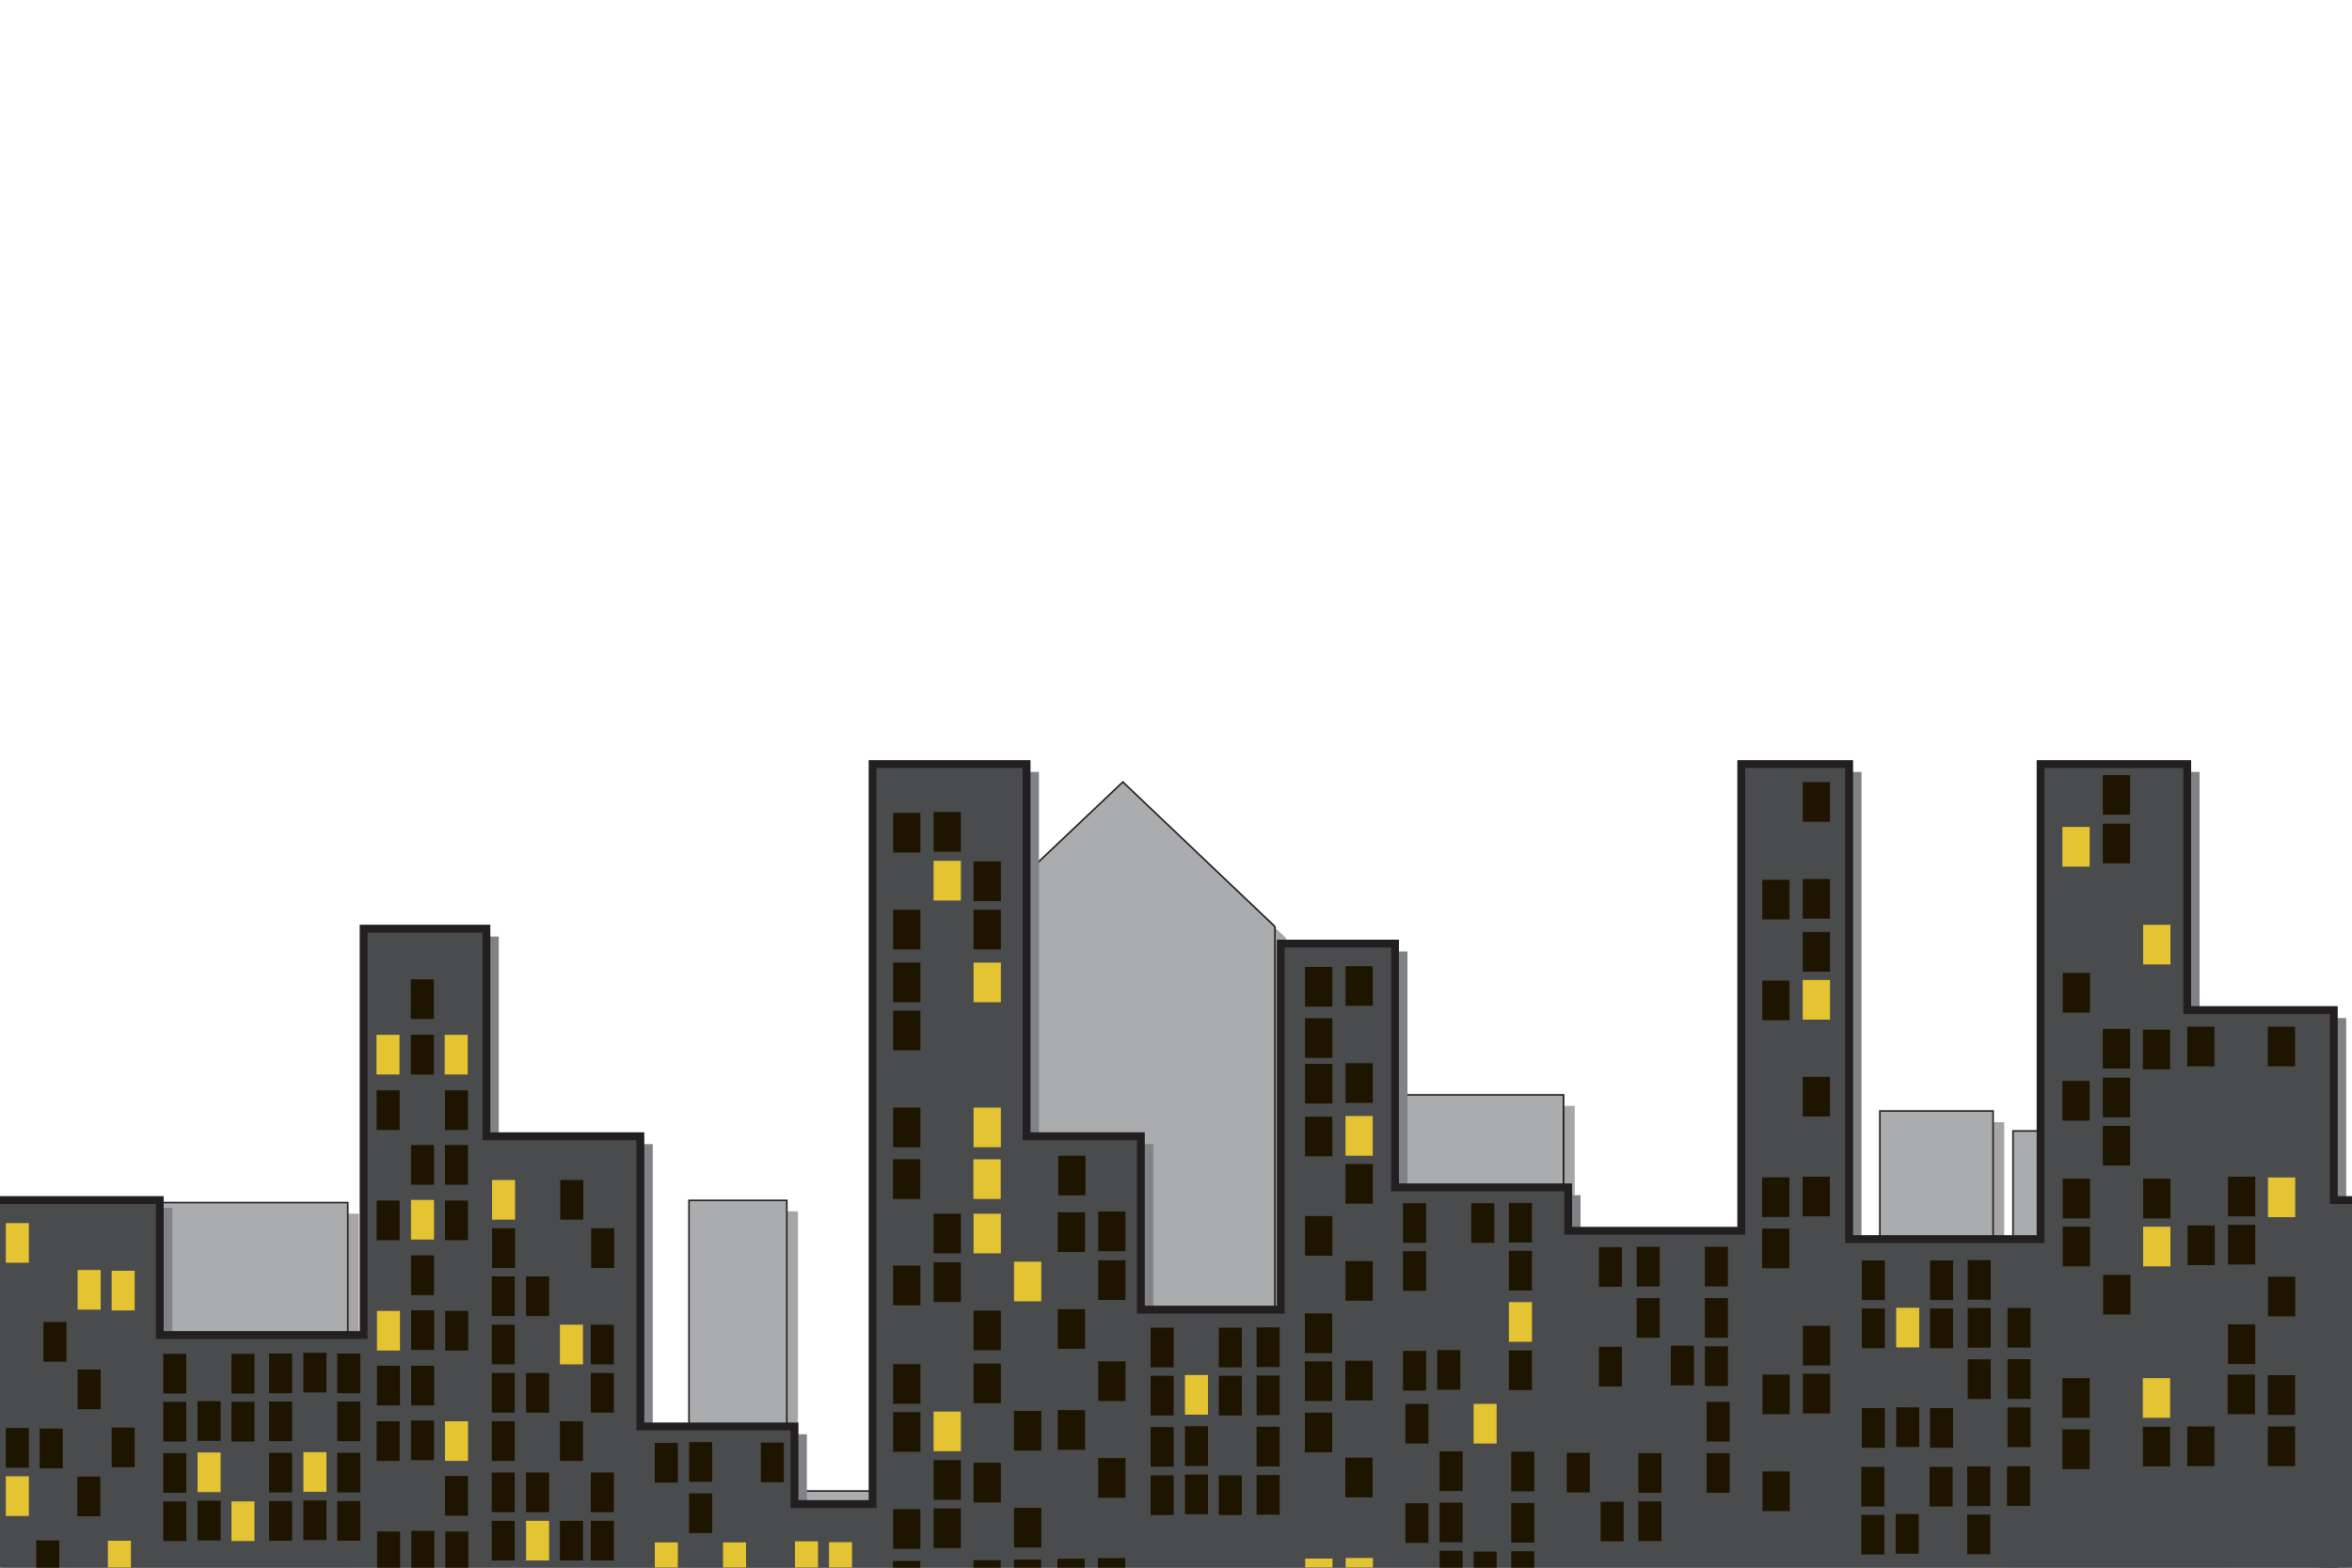 <?xml version="1.0" encoding="UTF-8"?>
<svg id="Layer_1" xmlns="http://www.w3.org/2000/svg" version="1.1" viewBox="0 0 1500 1000">
  <!-- Generator: Adobe Illustrator 29.3.1, SVG Export Plug-In . SVG Version: 2.1.0 Build 151)  -->
  <defs>
    <style>
      .window {
        
      }

      .window-dark {
        fill: #1d1500;
      }

      .window-lit {
        fill: #e4c432;
        filter: drop-shadow(0 0 8px #e4c432)
      }


      .st0 {
        stroke-width: 5px;
      }

      .st0, .st1, .st2, .st3 {
        stroke: #231f20;
        stroke-miterlimit: 10;
      }

      .st0, .st4 {
        fill: #4a4b4c;
      }

      .st1 {
        fill: #1d1500;
      }

      .st1, .st2 {
        stroke-width: 2px;
      }

      .st2 {
        fill: #e4c432;
      }

      .st5 {
        opacity: .4;
      }

      .st6 {
        fill: #808285;
      }

      .st7 {
        fill: #231f20;
      }

      .st3 {
        fill: none;
        stroke-width: 5px;
      }

      .st8 {
        fill: #aaacae;
      }
    </style>
  </defs>
  <g id="Layer_2">
    <g class="st5">
      <rect class="st7" x="94" y="774.7" width="134.5" height="258.8"/>
      <path class="st7" d="M229,1034H93.4v-259.8h135.5v259.8h0ZM94.5,1033h133.5v-257.8H94.5v257.8Z"/>
      <rect class="st7" x="446.1" y="773.2" width="62.4" height="258.8"/>
      <path class="st7" d="M508.9,1032.5h-63.4v-259.8h63.4v259.8ZM446.6,1031.5h61.4v-257.8h-61.4v257.8Z"/>
      <rect class="st7" x="869.2" y="705.9" width="134.5" height="289.8"/>
      <path class="st7" d="M1004.3,996.2h-135.5v-290.8h135.5v290.8h0ZM869.8,995.2h133.5v-288.8h-133.5v288.8h0Z"/>
      <polygon class="st7" points="819.7 1033.7 625.5 1033.7 625.5 598.6 722.7 506.4 819.7 598.6 819.7 1033.7"/>
      <path class="st7" d="M820.2,1034.2h-195.3v-435.8l.2-.2,97.6-92.5,97.5,92.7v435.8h0ZM626,1033.2h193.3v-434.3l-96.5-91.8-96.8,91.8v434.3h0Z"/>
      <rect class="st7" x="1205.6" y="716.3" width="72.2" height="289.8"/>
      <path class="st7" d="M1278.2,1006.6h-73.2v-290.8h73.2v290.8h0ZM1206.1,1005.6h71.2v-288.8h-71.2v288.8h0Z"/>
      <rect class="st7" x="1290.4" y="729" width="134.5" height="289.8"/>
      <path class="st7" d="M1425.5,1019.2h-135.5v-290.8h135.5v290.8ZM1290.9,1018.2h133.5v-288.8h-133.5v288.8Z"/>
      <rect class="st7" x="47.7" y="958.6" width="1464.9" height="170.9"/>
      <path class="st7" d="M1513.1,1130H47.2v-171.9h1465.9v171.9ZM48.2,1129h1463.9v-169.9H48.2v169.9Z"/>
    </g>
    <g>
      <rect class="st8" x="87.3" y="767.1" width="134.5" height="258.8"/>
      <path class="st7" d="M222.4,1026.4H86.8v-259.8h135.5v259.8h0ZM87.8,1025.4h133.5v-257.8H87.8v257.8Z"/>
      <rect class="st8" x="439.4" y="765.7" width="62.4" height="258.8"/>
      <path class="st7" d="M502.3,1025h-63.4v-259.8h63.4v259.8ZM439.9,1024h61.4v-257.8h-61.4v257.8Z"/>
      <rect class="st8" x="862.6" y="698.4" width="134.5" height="289.8"/>
      <path class="st7" d="M997.7,988.7h-135.5v-290.8h135.5v290.8h0ZM863.1,987.7h133.5v-288.8h-133.5v288.8h0Z"/>
      <polygon class="st8" points="813.1 1026.1 618.8 1026.1 618.8 591.1 716.1 498.9 813.1 591.1 813.1 1026.1"/>
      <path class="st7" d="M813.6,1026.6h-195.3v-435.8l.2-.2,97.6-92.5,97.5,92.7v435.8h0ZM619.3,1025.6h193.3v-434.3l-96.5-91.8-96.8,91.8v434.3h0Z"/>
      <rect class="st8" x="1198.9" y="708.8" width="72.2" height="289.8"/>
      <path class="st7" d="M1271.6,999h-73.2v-290.8h73.2v290.8h0ZM1199.4,998h71.2v-288.8h-71.2v288.8h0Z"/>
      <rect class="st8" x="1283.8" y="721.4" width="134.5" height="289.8"/>
      <path class="st7" d="M1418.8,1011.7h-135.5v-290.8h135.5v290.8h0ZM1284.3,1010.7h133.5v-288.8h-133.5v288.8h0Z"/>
      <rect class="st8" x="41.1" y="951.1" width="1464.9" height="170.9"/>
      <path class="st7" d="M1506.5,1122.5H40.6v-171.9h1465.9v171.9ZM41.6,1121.5h1463.9v-169.9H41.6v169.9Z"/>
    </g>
  </g>
  <g id="Layer_4">
    <polygon class="st6" points="1402.8 649.4 1402.8 492.4 1309.3 492.4 1309.3 795.4 1187.2 795.4 1187.2 492.4 1118.4 492.4 1118.4 790.1 1008 790.1 1008 762.4 897.6 762.4 897.6 606.9 824.7 606.9 824.7 840.4 735.5 840.4 735.5 729.8 662.6 729.8 662.6 492.4 564.4 492.4 564.4 964.4 514.6 964.4 514.6 914.9 416.3 914.9 416.3 729.8 318.1 729.8 318.1 597.4 239.8 597.4 239.8 856.6 109.9 856.6 109.9 770.5 .8 770.5 .8 1032.4 109.9 1032.4 239.8 1032.4 318.1 1032.4 416.3 1032.4 514.6 1032.4 564.4 1032.4 662.6 1032.4 735.5 1032.4 824.7 1032.4 897.6 1032.4 1008 1032.4 1118.4 1032.4 1187.2 1032.4 1309.3 1032.4 1402.8 1032.4 1496.3 1032.4 1496.3 649.4 1402.8 649.4"/>
  </g>
  <g id="Layer_11" data-name="Layer_1">
    <rect class="window window-dark" x="238.5" y="678.2" width="14.7" height="25.3"/>
    <rect class="window window-dark" x="260.4" y="677.8" width="14.7" height="25.3"/>
    <rect class="window window-dark" x="282" y="678.2" width="14.7" height="25.3"/>
    <rect class="window window-dark" x="238.5" y="713.2" width="14.7" height="25.3"/>
    <rect class="window window-dark" x="260.4" y="713.2" width="14.7" height="25.3"/>
    <rect class="window window-dark" x="282" y="713.2" width="14.7" height="25.3"/>
    <polygon class="st0" points="1394.9 644.3 1394.9 487.4 1301.4 487.4 1301.4 790.4 1179.3 790.4 1179.3 487.4 1110.5 487.4 1110.5 785.1 1000.1 785.1 1000.1 757.4 889.7 757.4 889.7 601.9 816.8 601.9 816.8 835.4 727.6 835.4 727.6 724.8 654.7 724.8 654.7 487.4 556.5 487.4 556.5 959.4 506.7 959.4 506.7 909.9 408.4 909.9 408.4 724.8 310.2 724.8 310.2 592.4 231.9 592.4 231.9 851.6 101.9 851.6 101.9 765.5 -7.2 765.5 -7.2 1027.4 101.9 1027.4 231.9 1027.4 310.2 1027.4 408.4 1027.4 506.7 1027.4 556.5 1027.4 654.7 1027.4 727.6 1027.4 816.8 1027.4 889.7 1027.4 1000.1 1027.4 1110.5 1027.4 1179.3 1027.4 1301.4 1027.4 1394.9 1027.4 1488.4 1027.4 1488.4 644.3 1394.9 644.3"/>
    <rect class="window window-dark" x="262" y="624.7" width="14.7" height="25.3"/>
    <rect class="window window-lit" x="240.1" y="660.1" width="14.7" height="25.3"/>
    <rect class="window window-dark" x="262" y="660.1" width="14.7" height="25.3"/>
    <rect class="window window-lit" x="283.6" y="660.1" width="14.7" height="25.3"/>
    <rect class="window window-dark" x="240.2" y="695.5" width="14.7" height="25.3"/>
    <rect class="window window-dark" x="283.8" y="695.5" width="14.7" height="25.3"/>
    <rect class="window window-dark" x="262.1" y="730.4" width="14.7" height="25.3"/>
    <rect class="window window-dark" x="283.8" y="730.4" width="14.7" height="25.3"/>
    <rect class="window window-dark" x="240.2" y="765.8" width="14.7" height="25.3"/>
    <rect class="window window-lit" x="262.1" y="765.4" width="14.7" height="25.3"/>
    <rect class="window window-dark" x="283.8" y="765.8" width="14.7" height="25.3"/>
    <rect class="window window-dark" x="262.1" y="800.8" width="14.7" height="25.3"/>
    <rect class="window window-lit" x="240.4" y="836.2" width="14.7" height="25.3"/>
    <rect class="window window-dark" x="262.2" y="835.8" width="14.7" height="25.3"/>
    <rect class="window window-dark" x="283.9" y="836.2" width="14.7" height="25.3"/>
    <rect class="window window-dark" x="240.4" y="871.2" width="14.7" height="25.3"/>
    <rect class="window window-dark" x="262.2" y="871.2" width="14.7" height="25.3"/>
    <rect class="window window-dark" x="240.2" y="906.6" width="14.7" height="25.3"/>
    <rect class="window window-dark" x="262.1" y="906.1" width="14.7" height="25.3"/>
    <rect class="window window-lit" x="283.8" y="906.6" width="14.7" height="25.3"/>
    <rect class="window window-dark" x="283.8" y="941.5" width="14.7" height="25.3"/>
    <rect class="window window-dark" x="240.5" y="976.9" width="14.7" height="25.3"/>
    <rect class="window window-dark" x="262.3" y="976.5" width="14.7" height="25.3"/>
    <rect class="window window-dark" x="284" y="976.9" width="14.7" height="25.3"/>
    <rect class="window window-lit" x="313.8" y="752.7" width="14.7" height="25.3"/>
    <rect class="window window-dark" x="357.3" y="752.7" width="14.7" height="25.3"/>
    <rect class="window window-dark" x="313.8" y="783.5" width="14.7" height="25.3"/>
    <rect class="window window-dark" x="377" y="783.5" width="14.7" height="25.3"/>
    <rect class="window window-dark" x="313.6" y="814.2" width="14.7" height="25.3"/>
    <rect class="window window-dark" x="335.5" y="814.2" width="14.7" height="25.3"/>
    <rect class="window window-dark" x="313.6" y="845" width="14.7" height="25.3"/>
    <rect class="window window-lit" x="357.1" y="845" width="14.7" height="25.3"/>
    <rect class="window window-dark" x="376.8" y="845" width="14.7" height="25.3"/>
    <rect class="window window-dark" x="313.6" y="875.8" width="14.7" height="25.3"/>
    <rect class="window window-dark" x="335.5" y="875.8" width="14.7" height="25.3"/>
    <rect class="window window-dark" x="376.8" y="875.8" width="14.7" height="25.3"/>
    <rect class="window window-dark" x="313.6" y="906.6" width="14.7" height="25.3"/>
    <rect class="window window-dark" x="357.1" y="906.6" width="14.7" height="25.3"/>
    <rect class="window window-dark" x="313.6" y="939.3" width="14.7" height="25.3"/>
    <rect class="window window-dark" x="335.5" y="939.3" width="14.7" height="25.3"/>
    <rect class="window window-dark" x="376.8" y="939.3" width="14.7" height="25.3"/>
    <rect class="window window-dark" x="313.6" y="970.1" width="14.7" height="25.3"/>
    <rect class="window window-lit" x="335.5" y="970.1" width="14.7" height="25.3"/>
    <rect class="window window-dark" x="357.1" y="970.1" width="14.7" height="25.3"/>
    <rect class="window window-dark" x="376.8" y="970.1" width="14.7" height="25.3"/>
    <rect class="window window-dark" x="335.5" y="1000.8" width="14.7" height="25.3"/>
    <rect class="window window-dark" x="171.6" y="863.4" width="14.7" height="25.3"/>
    <rect class="window window-dark" x="193.5" y="862.9" width="14.7" height="25.3"/>
    <rect class="window window-dark" x="215.1" y="863.4" width="14.7" height="25.3"/>
    <rect class="window window-dark" x="104.1" y="863.6" width="14.7" height="25.3"/>
    <rect class="window window-dark" x="147.6" y="863.6" width="14.7" height="25.3"/>
    <rect class="window window-dark" x="171.6" y="894" width="14.7" height="25.3"/>
    <rect class="window window-dark" x="215.1" y="894" width="14.7" height="25.3"/>
    <rect class="window window-dark" x="104.1" y="894.2" width="14.7" height="25.3"/>
    <rect class="window window-dark" x="126" y="893.8" width="14.7" height="25.3"/>
    <rect class="window window-dark" x="147.6" y="894.2" width="14.7" height="25.3"/>
    <rect class="window window-dark" x="171.6" y="926.7" width="14.7" height="25.3"/>
    <rect class="window window-lit" x="193.5" y="926.3" width="14.7" height="25.3"/>
    <rect class="window window-dark" x="215.1" y="926.7" width="14.7" height="25.3"/>
    <rect class="window window-dark" x="104.1" y="926.9" width="14.7" height="25.3"/>
    <rect class="window window-lit" x="126" y="926.5" width="14.7" height="25.3"/>
    <rect class="window window-dark" x="171.6" y="957.5" width="14.7" height="25.3"/>
    <rect class="window window-dark" x="193.5" y="957.1" width="14.7" height="25.3"/>
    <rect class="window window-dark" x="215.1" y="957.5" width="14.7" height="25.3"/>
    <rect class="window window-dark" x="104.1" y="957.7" width="14.7" height="25.3"/>
    <rect class="window window-dark" x="126" y="957.3" width="14.7" height="25.3"/>
    <rect class="window window-lit" x="147.6" y="957.7" width="14.7" height="25.3"/>
    <rect class="window window-dark" x="962.3" y="767.3" width="14.7" height="25.3"/>
    <rect class="window window-dark" x="894.8" y="767.5" width="14.7" height="25.3"/>
    <rect class="window window-dark" x="938.3" y="767.5" width="14.7" height="25.3"/>
    <rect class="window window-dark" x="962.3" y="797.9" width="14.7" height="25.3"/>
    <rect class="window window-dark" x="894.8" y="798.1" width="14.7" height="25.3"/>
    <rect class="window window-lit" x="962.3" y="830.6" width="14.7" height="25.3"/>
    <rect class="window window-dark" x="962.3" y="861.4" width="14.7" height="25.3"/>
    <rect class="window window-dark" x="894.8" y="861.7" width="14.7" height="25.3"/>
    <rect class="window window-dark" x="916.6" y="861.2" width="14.7" height="25.3"/>
    <rect class="window window-lit" x="3.7" y="780.2" width="14.7" height="25.3"/>
    <rect class="window window-lit" x="49.5" y="810.1" width="14.7" height="25.3"/>
    <rect class="window window-lit" x="71.2" y="810.6" width="14.7" height="25.3"/>
    <rect class="window window-dark" x="27.7" y="843.3" width="14.7" height="25.3"/>
    <rect class="window window-dark" x="49.5" y="873.6" width="14.7" height="25.3"/>
    <rect class="window window-dark" x="71.2" y="910.6" width="14.7" height="25.3"/>
    <rect class="window window-dark" x="3.7" y="910.9" width="14.7" height="25.3"/>
    <rect class="window window-dark" x="25.3" y="911.3" width="14.7" height="25.3"/>
    <rect class="window window-dark" x="49.3" y="941.9" width="14.7" height="25.3"/>
    <rect class="window window-lit" x="3.7" y="941.7" width="14.7" height="25.3"/>
    <rect class="window window-lit" x="68.8" y="982.8" width="14.7" height="25.3"/>
    <rect class="window window-dark" x="23.1" y="982.6" width="14.7" height="25.3"/>
    <rect class="window window-dark" x="674.9" y="737.2" width="17.4" height="25.3"/>
    <rect class="window window-dark" x="569.5" y="739.5" width="17.4" height="25.3"/>
    <rect class="window window-lit" x="620.8" y="739.5" width="17.4" height="25.3"/>
    <rect class="window window-dark" x="1394.9" y="654.9" width="17.4" height="25.3"/>
    <rect class="window window-dark" x="1446.3" y="654.9" width="17.4" height="25.3"/>
    <rect class="window window-dark" x="1341.1" y="656.3" width="17.4" height="25.3"/>
    <rect class="window window-dark" x="1366.6" y="656.8" width="17.4" height="25.3"/>
    <rect class="window window-dark" x="1315.3" y="689.5" width="17.4" height="25.3"/>
    <rect class="window window-dark" x="1341.1" y="687.4" width="17.4" height="25.3"/>
    <rect class="window window-dark" x="1420.9" y="750.6" width="17.4" height="25.3"/>
    <rect class="window window-lit" x="1446.4" y="751.1" width="17.4" height="25.3"/>
    <rect class="window window-dark" x="1395.1" y="781.7" width="17.4" height="25.3"/>
    <rect class="window window-dark" x="1420.9" y="781.3" width="17.4" height="25.3"/>
    <rect class="window window-dark" x="1446.4" y="814.4" width="17.4" height="25.3"/>
    <rect class="window window-dark" x="1420.9" y="844.8" width="17.4" height="25.3"/>
    <rect class="window window-dark" x="1341.1" y="718.2" width="17.4" height="25.3"/>
    <rect class="window window-dark" x="1315.5" y="751.9" width="17.4" height="25.3"/>
    <rect class="window window-dark" x="1366.8" y="751.9" width="17.4" height="25.3"/>
    <rect class="window window-dark" x="1315.5" y="782.5" width="17.4" height="25.3"/>
    <rect class="window window-lit" x="1366.8" y="782.5" width="17.4" height="25.3"/>
    <rect class="window window-dark" x="1341.1" y="494.4" width="17.4" height="25.3"/>
    <rect class="window window-lit" x="1315.3" y="527.5" width="17.4" height="25.3"/>
    <rect class="window window-dark" x="1341.1" y="525.4" width="17.4" height="25.3"/>
    <rect class="window window-lit" x="1366.8" y="589.9" width="17.4" height="25.3"/>
    <rect class="window window-dark" x="1315.5" y="620.6" width="17.4" height="25.3"/>
    <rect class="window window-dark" x="1341.3" y="813.2" width="17.4" height="25.3"/>
    <rect class="window window-dark" x="569.6" y="614" width="17.4" height="25.3"/>
    <rect class="window window-lit" x="620.9" y="614" width="17.4" height="25.3"/>
    <rect class="window window-dark" x="569.6" y="644.7" width="17.4" height="25.3"/>
    <rect class="window window-dark" x="569.6" y="706.5" width="17.4" height="25.3"/>
    <rect class="window window-lit" x="620.9" y="706.5" width="17.4" height="25.3"/>
    <rect class="window window-dark" x="569.6" y="518.5" width="17.4" height="25.3"/>
    <rect class="window window-dark" x="595.4" y="518" width="17.4" height="25.3"/>
    <rect class="window window-lit" x="595.4" y="549.1" width="17.4" height="25.3"/>
    <rect class="window window-dark" x="620.9" y="549.5" width="17.4" height="25.3"/>
    <rect class="window window-dark" x="569.6" y="580.3" width="17.4" height="25.3"/>
    <rect class="window window-dark" x="620.9" y="580.3" width="17.4" height="25.3"/>
    <rect class="window window-dark" x="832.2" y="837.8" width="17.4" height="25.3"/>
    <rect class="window window-dark" x="832.2" y="868.4" width="17.4" height="25.3"/>
    <rect class="window window-dark" x="858" y="868" width="17.4" height="25.3"/>
    <rect class="window window-dark" x="832.2" y="901.1" width="17.4" height="25.3"/>
    <rect class="window window-dark" x="858" y="929.8" width="17.4" height="25.3"/>
    <rect class="window window-lit" x="832.4" y="994.2" width="17.4" height="25.3"/>
    <rect class="window window-lit" x="858.2" y="993.8" width="17.4" height="25.3"/>
    <rect class="window window-dark" x="832.3" y="712.3" width="17.4" height="25.3"/>
    <rect class="window window-lit" x="858.1" y="711.9" width="17.4" height="25.3"/>
    <rect class="window window-dark" x="858.1" y="742.5" width="17.4" height="25.3"/>
    <rect class="window window-dark" x="832.3" y="775.7" width="17.4" height="25.3"/>
    <rect class="window window-dark" x="858.1" y="804.4" width="17.4" height="25.3"/>
    <rect class="window window-dark" x="832.3" y="616.8" width="17.4" height="25.3"/>
    <rect class="window window-dark" x="858.1" y="616.3" width="17.4" height="25.3"/>
    <rect class="window window-dark" x="832.3" y="649.5" width="17.4" height="25.3"/>
    <rect class="window window-dark" x="832.3" y="678.6" width="17.4" height="25.3"/>
    <rect class="window window-dark" x="858.1" y="678.2" width="17.4" height="25.3"/>
    <rect class="window window-dark" x="569.5" y="995.7" width="17.4" height="25.3"/>
    <rect class="window window-dark" x="569.6" y="870.2" width="17.4" height="25.3"/>
    <rect class="window window-dark" x="569.6" y="900.8" width="17.4" height="25.3"/>
    <rect class="window window-lit" x="595.4" y="900.4" width="17.4" height="25.3"/>
    <rect class="window window-dark" x="595.4" y="931.4" width="17.4" height="25.3"/>
    <rect class="window window-dark" x="569.6" y="962.7" width="17.4" height="25.3"/>
    <rect class="window window-dark" x="595.4" y="962.2" width="17.4" height="25.3"/>
    <rect class="window window-dark" x="595.4" y="774.2" width="17.4" height="25.3"/>
    <rect class="window window-dark" x="569.6" y="807.3" width="17.4" height="25.3"/>
    <rect class="window window-dark" x="595.4" y="805.2" width="17.4" height="25.3"/>
    <rect class="window window-dark" x="620.8" y="995.2" width="17.4" height="25.3"/>
    <rect class="window window-dark" x="646.6" y="994.8" width="17.4" height="25.3"/>
    <rect class="window window-dark" x="620.9" y="869.8" width="17.4" height="25.3"/>
    <rect class="window window-dark" x="646.7" y="900" width="17.4" height="25.3"/>
    <rect class="window window-dark" x="620.9" y="933.1" width="17.4" height="25.3"/>
    <rect class="window window-dark" x="646.7" y="961.8" width="17.4" height="25.3"/>
    <rect class="window window-lit" x="620.9" y="774.2" width="17.4" height="25.3"/>
    <rect class="window window-lit" x="646.7" y="804.8" width="17.4" height="25.3"/>
    <rect class="window window-dark" x="620.9" y="836" width="17.4" height="25.3"/>
    <rect class="window window-dark" x="674.4" y="994.3" width="17.4" height="25.3"/>
    <rect class="window window-dark" x="700.2" y="993.9" width="17.4" height="25.3"/>
    <rect class="window window-dark" x="700.4" y="868.4" width="17.4" height="25.3"/>
    <rect class="window window-dark" x="674.6" y="899.5" width="17.4" height="25.3"/>
    <rect class="window window-dark" x="700.4" y="930.1" width="17.4" height="25.3"/>
    <rect class="window window-dark" x="674.6" y="773.3" width="17.4" height="25.3"/>
    <rect class="window window-dark" x="700.4" y="772.8" width="17.4" height="25.3"/>
    <rect class="window window-dark" x="700.4" y="803.9" width="17.4" height="25.3"/>
    <rect class="window window-dark" x="674.6" y="835.1" width="17.4" height="25.3"/>
    <rect class="window window-dark" x="1123.8" y="751" width="17.4" height="25.3"/>
    <rect class="window window-dark" x="1149.6" y="750.6" width="17.4" height="25.3"/>
    <rect class="window window-dark" x="1123.8" y="783.7" width="17.4" height="25.3"/>
    <rect class="window window-dark" x="1149.8" y="845.7" width="17.4" height="25.3"/>
    <rect class="window window-dark" x="1124" y="876.8" width="17.4" height="25.3"/>
    <rect class="window window-dark" x="1149.8" y="876.3" width="17.4" height="25.3"/>
    <rect class="window window-dark" x="1124" y="938.6" width="17.4" height="25.3"/>
    <rect class="window window-dark" x="1149.7" y="594.5" width="17.4" height="25.3"/>
    <rect class="window window-dark" x="1123.9" y="625.5" width="17.4" height="25.3"/>
    <rect class="window window-lit" x="1149.7" y="625.1" width="17.4" height="25.3"/>
    <rect class="window window-dark" x="1149.7" y="686.9" width="17.4" height="25.3"/>
    <rect class="window window-dark" x="1149.7" y="498.9" width="17.4" height="25.3"/>
    <rect class="window window-dark" x="1123.9" y="561.2" width="17.4" height="25.3"/>
    <rect class="window window-dark" x="1149.7" y="560.7" width="17.4" height="25.3"/>
    <rect class="window window-dark" x="1420.7" y="876.8" width="17.4" height="25.3"/>
    <rect class="window window-dark" x="1446.3" y="877.2" width="17.4" height="25.3"/>
    <rect class="window window-dark" x="1315.3" y="879.1" width="17.4" height="25.3"/>
    <rect class="window window-lit" x="1366.6" y="879.1" width="17.4" height="25.3"/>
    <rect class="window window-dark" x="1394.9" y="909.9" width="17.4" height="25.3"/>
    <rect class="window window-dark" x="1446.3" y="909.9" width="17.4" height="25.3"/>
    <rect class="window window-dark" x="1315.3" y="911.8" width="17.4" height="25.3"/>
    <rect class="window window-dark" x="1366.6" y="910.1" width="17.4" height="25.3"/>
    <rect class="window window-dark" x="485.2" y="920.2" width="14.7" height="25.3"/>
    <rect class="window window-dark" x="417.6" y="920.4" width="14.7" height="25.3"/>
    <rect class="window window-dark" x="439.5" y="919.9" width="14.7" height="25.3"/>
    <rect class="window window-dark" x="439.5" y="952.6" width="14.7" height="25.3"/>
    <rect class="window window-lit" x="507" y="983.2" width="14.7" height="25.3"/>
    <rect class="window window-lit" x="528.7" y="983.7" width="14.7" height="25.3"/>
    <rect class="window window-lit" x="417.6" y="983.9" width="14.7" height="25.3"/>
    <rect class="window window-lit" x="461.1" y="983.9" width="14.7" height="25.3"/>
    <rect class="window window-dark" x="1043.8" y="795.3" width="14.7" height="25.3"/>
    <rect class="window window-dark" x="1087.3" y="795.3" width="14.7" height="25.3"/>
    <rect class="window window-dark" x="1019.7" y="795.5" width="14.7" height="25.3"/>
    <rect class="window window-dark" x="1043.8" y="828" width="14.7" height="25.3"/>
    <rect class="window window-dark" x="1087.3" y="828" width="14.7" height="25.3"/>
    <rect class="window window-dark" x="1065.6" y="858.4" width="14.7" height="25.3"/>
    <rect class="window window-dark" x="1087.3" y="858.8" width="14.7" height="25.3"/>
    <rect class="window window-dark" x="1019.7" y="859.1" width="14.7" height="25.3"/>
    <rect class="window window-dark" x="1088.4" y="894.2" width="14.7" height="25.3"/>
    <rect class="window window-dark" x="1044.9" y="926.9" width="14.7" height="25.3"/>
    <rect class="window window-dark" x="1088.4" y="926.9" width="14.7" height="25.3"/>
    <rect class="window window-dark" x="999.2" y="926.7" width="14.7" height="25.3"/>
    <rect class="window window-dark" x="1044.9" y="957.7" width="14.7" height="25.3"/>
    <rect class="window window-dark" x="1020.8" y="957.9" width="14.7" height="25.3"/>
    <rect class="window window-dark" x="896.3" y="895.5" width="14.7" height="25.3"/>
    <rect class="window window-lit" x="939.8" y="895.5" width="14.7" height="25.3"/>
    <rect class="window window-dark" x="963.8" y="926" width="14.7" height="25.3"/>
    <rect class="window window-dark" x="918.1" y="925.8" width="14.7" height="25.3"/>
    <rect class="window window-dark" x="963.8" y="958.7" width="14.7" height="25.3"/>
    <rect class="window window-dark" x="896.3" y="958.9" width="14.7" height="25.3"/>
    <rect class="window window-dark" x="918.1" y="958.5" width="14.7" height="25.3"/>
    <rect class="window window-dark" x="963.8" y="989.5" width="14.7" height="25.3"/>
    <rect class="window window-dark" x="918.1" y="989.2" width="14.7" height="25.3"/>
    <rect class="window window-dark" x="939.8" y="989.7" width="14.7" height="25.3"/>
    <rect class="window window-dark" x="801.4" y="846.7" width="14.7" height="25.3"/>
    <rect class="window window-dark" x="733.8" y="846.9" width="14.7" height="25.3"/>
    <rect class="window window-dark" x="777.3" y="846.9" width="14.7" height="25.3"/>
    <rect class="window window-dark" x="801.4" y="877.4" width="14.7" height="25.3"/>
    <rect class="window window-dark" x="733.8" y="877.6" width="14.7" height="25.3"/>
    <rect class="window window-lit" x="755.7" y="877.1" width="14.7" height="25.3"/>
    <rect class="window window-dark" x="777.3" y="877.6" width="14.7" height="25.3"/>
    <rect class="window window-dark" x="801.4" y="910.1" width="14.7" height="25.3"/>
    <rect class="window window-dark" x="733.8" y="910.3" width="14.7" height="25.3"/>
    <rect class="window window-dark" x="755.7" y="909.8" width="14.7" height="25.3"/>
    <rect class="window window-dark" x="801.4" y="940.9" width="14.7" height="25.3"/>
    <rect class="window window-dark" x="733.8" y="941.1" width="14.7" height="25.3"/>
    <rect class="window window-dark" x="755.7" y="940.6" width="14.7" height="25.3"/>
    <rect class="window window-dark" x="777.3" y="941.1" width="14.7" height="25.3"/>
    <rect class="window window-dark" x="1254.9" y="803.8" width="14.7" height="25.3"/>
    <rect class="window window-dark" x="1187.4" y="804" width="14.7" height="25.3"/>
    <rect class="window window-dark" x="1230.9" y="804" width="14.7" height="25.3"/>
    <rect class="window window-dark" x="1254.9" y="834.4" width="14.7" height="25.3"/>
    <rect class="window window-dark" x="1187.4" y="834.7" width="14.7" height="25.3"/>
    <rect class="window window-lit" x="1209.3" y="834.2" width="14.7" height="25.3"/>
    <rect class="window window-dark" x="1230.9" y="834.7" width="14.7" height="25.3"/>
    <rect class="window window-dark" x="1254.9" y="867.1" width="14.7" height="25.3"/>
    <rect class="window window-dark" x="1280.3" y="834.3" width="14.7" height="25.3"/>
    <rect class="window window-dark" x="1280.3" y="867" width="14.7" height="25.3"/>
    <rect class="window window-dark" x="1280.3" y="897.8" width="14.7" height="25.3"/>
    <rect class="window window-dark" x="1187.4" y="898.2" width="14.7" height="25.3"/>
    <rect class="window window-dark" x="1209.3" y="897.7" width="14.7" height="25.3"/>
    <rect class="window window-dark" x="1230.9" y="898.2" width="14.7" height="25.3"/>
    <rect class="window window-dark" x="1254.6" y="935.4" width="14.7" height="25.3"/>
    <rect class="window window-dark" x="1187.1" y="935.7" width="14.7" height="25.3"/>
    <rect class="window window-dark" x="1230.6" y="935.7" width="14.7" height="25.3"/>
    <rect class="window window-dark" x="1254.6" y="966.1" width="14.7" height="25.3"/>
    <rect class="window window-dark" x="1187.1" y="966.3" width="14.7" height="25.3"/>
    <rect class="window window-dark" x="1209" y="965.8" width="14.7" height="25.3"/>
    <rect class="window window-dark" x="1280" y="935.3" width="14.7" height="25.3"/>
  </g>
  <rect class="st4" x="1479" y="765.5" width="129.8" height="261.9"/>
  <line class="st3" x1="1486" y1="765.5" x2="1500" y2="765.5"/>
</svg>